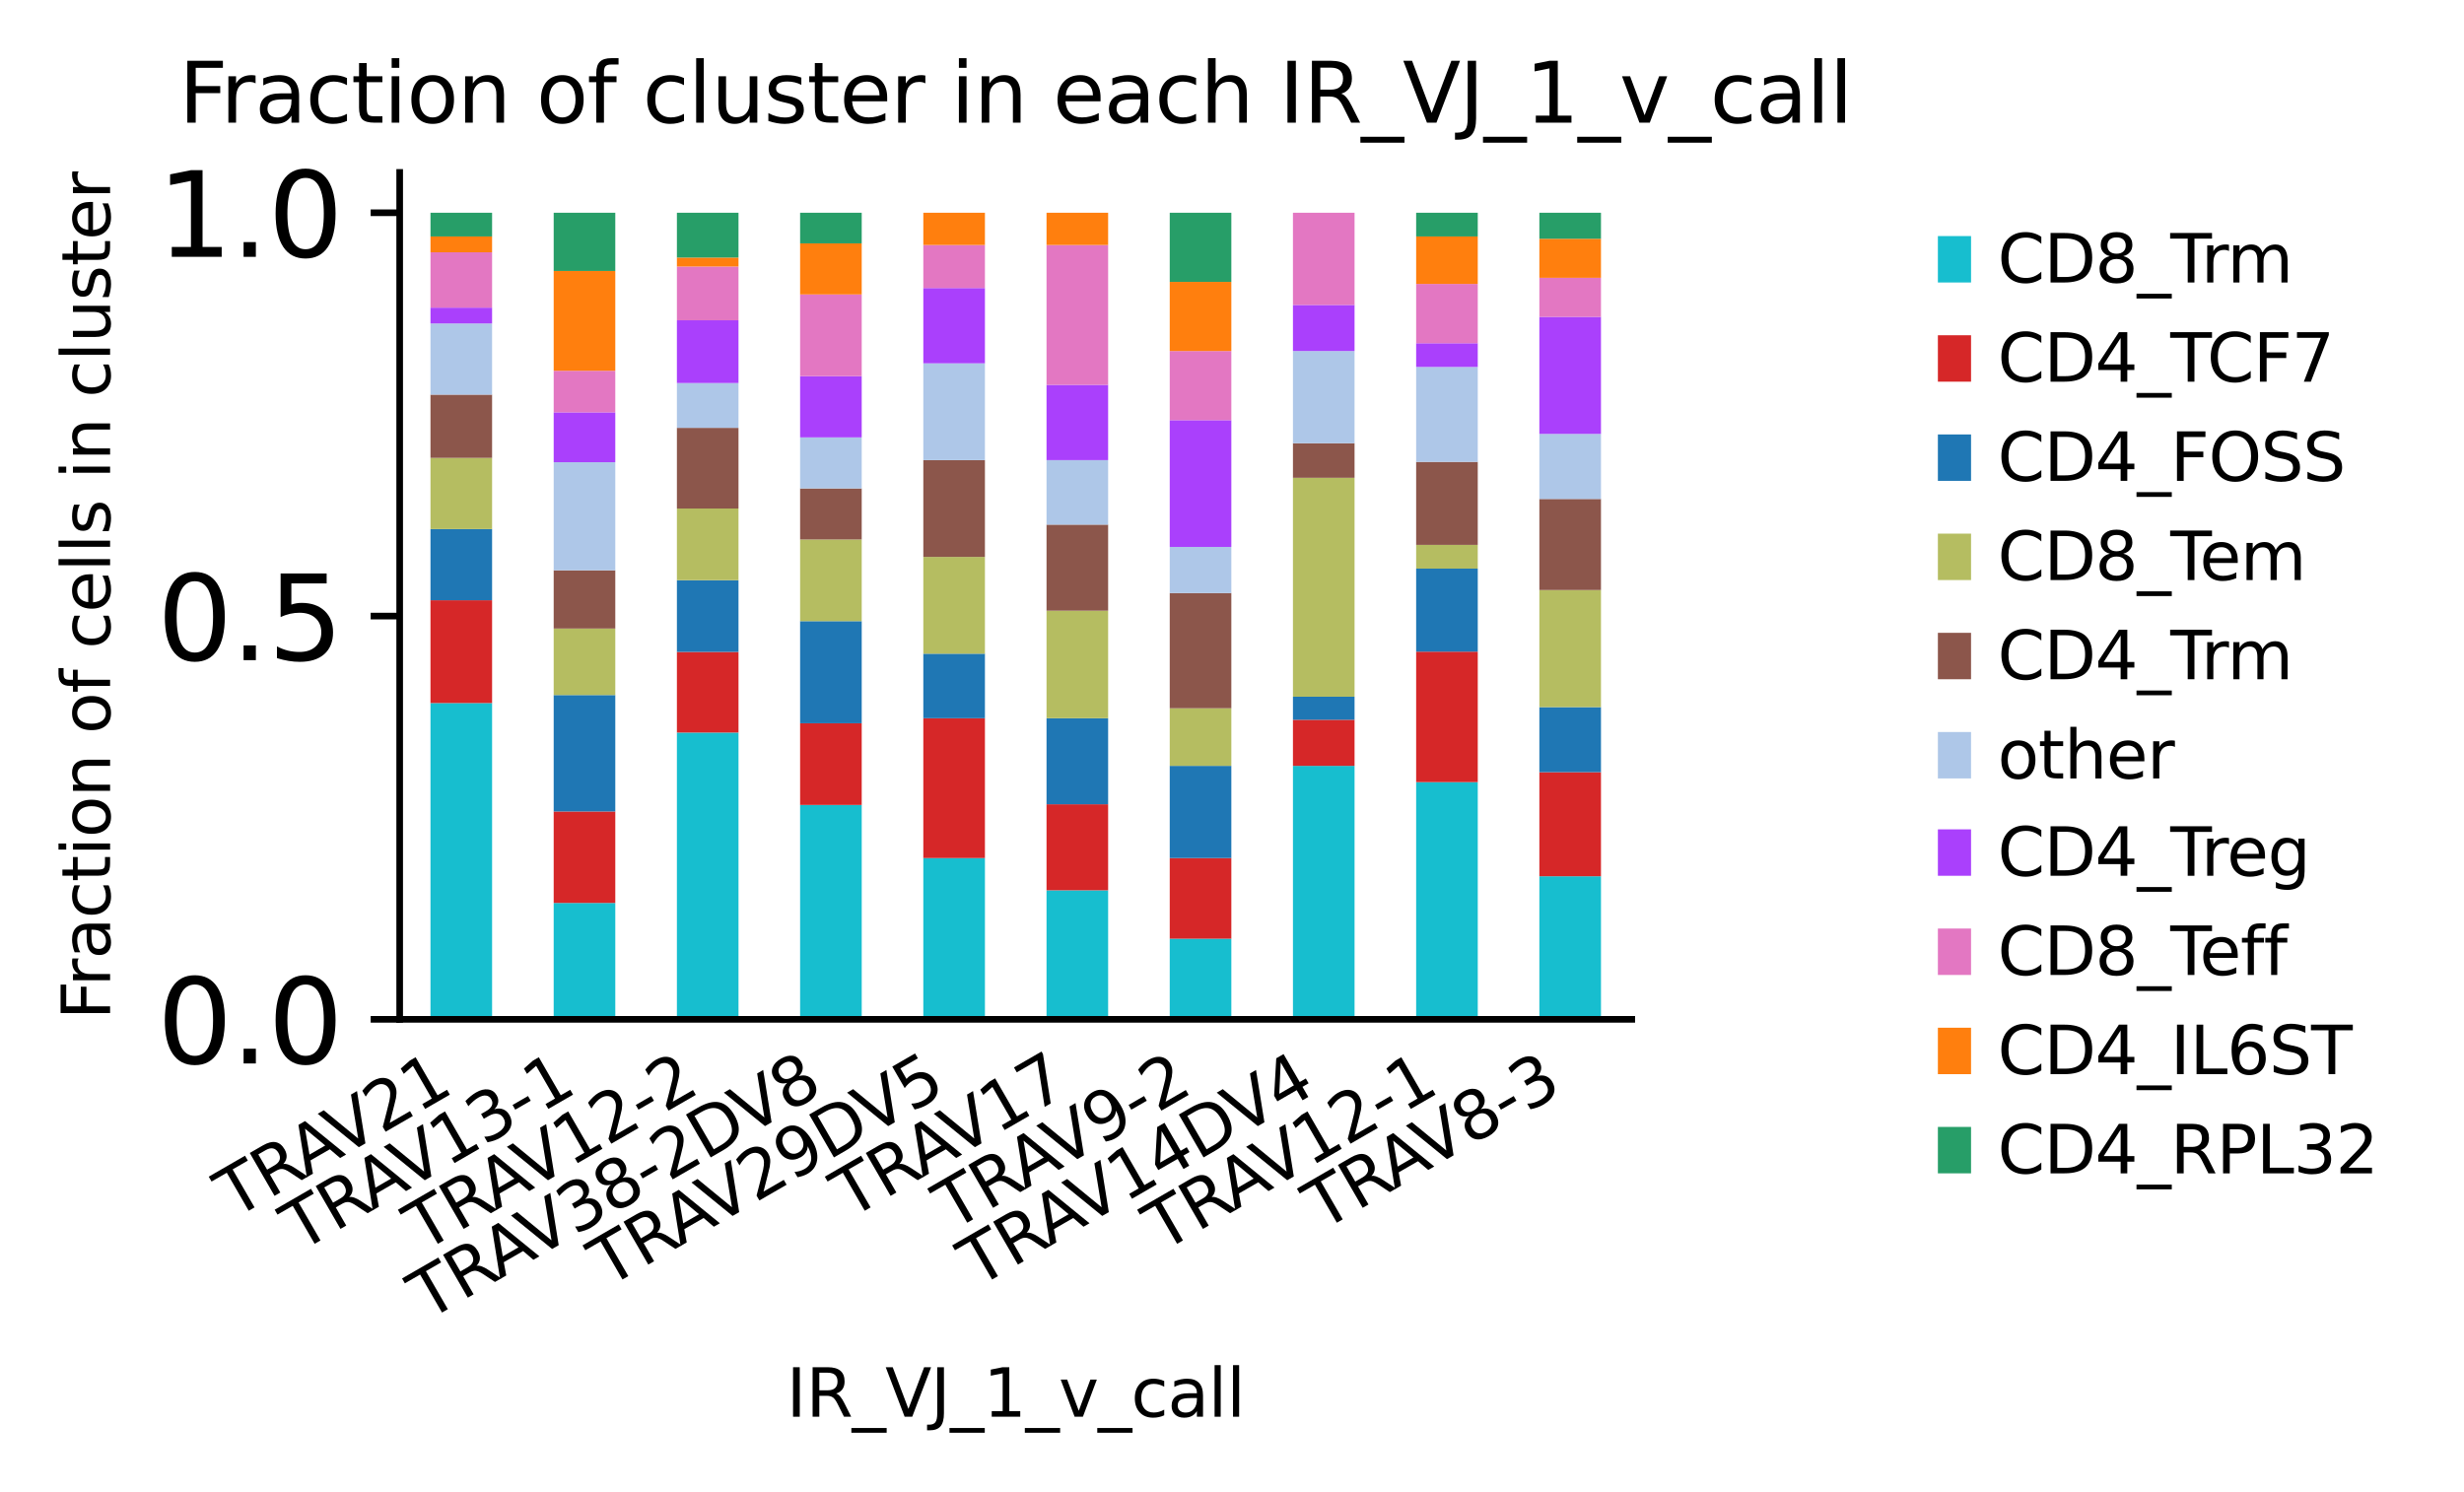 <?xml version="1.0" encoding="utf-8" standalone="no"?>
<!DOCTYPE svg PUBLIC "-//W3C//DTD SVG 1.1//EN"
  "http://www.w3.org/Graphics/SVG/1.1/DTD/svg11.dtd">
<svg height="179.986pt" version="1.1" viewBox="0 0 297.193 179.986" width="297.193pt" xmlns="http://www.w3.org/2000/svg" xmlns:xlink="http://www.w3.org/1999/xlink">
 <defs>
  <style type="text/css">*{stroke-linecap:butt;stroke-linejoin:round;}</style>
 </defs>
 <g id="figure_1">
  <g id="patch_1">
   <path d="M 0 179.986 
L 297.193 179.986 
L 297.193 0 
L 0 0 
z
" style="fill:#ffffff;"/>
  </g>
  <g id="axes_1">
   <g id="patch_2">
    <path d="M 48.207 122.966 
L 196.815 122.966 
L 196.815 20.798 
L 48.207 20.798 
z
" style="fill:#ffffff;"/>
   </g>
   <g id="patch_3">
    <path clip-path="url(#p44be612093)" d="M 51.922 122.966 
L 59.352 122.966 
L 59.352 84.808 
L 51.922 84.808 
z
" style="fill:#17becf;"/>
   </g>
   <g id="patch_4">
    <path clip-path="url(#p44be612093)" d="M 66.783 122.966 
L 74.213 122.966 
L 74.213 108.923 
L 66.783 108.923 
z
" style="fill:#17becf;"/>
   </g>
   <g id="patch_5">
    <path clip-path="url(#p44be612093)" d="M 81.644 122.966 
L 89.074 122.966 
L 89.074 88.37 
L 81.644 88.37 
z
" style="fill:#17becf;"/>
   </g>
   <g id="patch_6">
    <path clip-path="url(#p44be612093)" d="M 96.504 122.966 
L 103.935 122.966 
L 103.935 97.101 
L 96.504 97.101 
z
" style="fill:#17becf;"/>
   </g>
   <g id="patch_7">
    <path clip-path="url(#p44be612093)" d="M 111.365 122.966 
L 118.796 122.966 
L 118.796 103.506 
L 111.365 103.506 
z
" style="fill:#17becf;"/>
   </g>
   <g id="patch_8">
    <path clip-path="url(#p44be612093)" d="M 126.226 122.966 
L 133.656 122.966 
L 133.656 107.398 
L 126.226 107.398 
z
" style="fill:#17becf;"/>
   </g>
   <g id="patch_9">
    <path clip-path="url(#p44be612093)" d="M 141.087 122.966 
L 148.517 122.966 
L 148.517 113.236 
L 141.087 113.236 
z
" style="fill:#17becf;"/>
   </g>
   <g id="patch_10">
    <path clip-path="url(#p44be612093)" d="M 155.948 122.966 
L 163.378 122.966 
L 163.378 92.386 
L 155.948 92.386 
z
" style="fill:#17becf;"/>
   </g>
   <g id="patch_11">
    <path clip-path="url(#p44be612093)" d="M 170.808 122.966 
L 178.239 122.966 
L 178.239 94.348 
L 170.808 94.348 
z
" style="fill:#17becf;"/>
   </g>
   <g id="patch_12">
    <path clip-path="url(#p44be612093)" d="M 185.669 122.966 
L 193.1 122.966 
L 193.1 105.703 
L 185.669 105.703 
z
" style="fill:#17becf;"/>
   </g>
   <g id="patch_13">
    <path clip-path="url(#p44be612093)" d="M 51.922 84.808 
L 59.352 84.808 
L 59.352 72.407 
L 51.922 72.407 
z
" style="fill:#d62728;"/>
   </g>
   <g id="patch_14">
    <path clip-path="url(#p44be612093)" d="M 66.783 108.923 
L 74.213 108.923 
L 74.213 97.888 
L 66.783 97.888 
z
" style="fill:#d62728;"/>
   </g>
   <g id="patch_15">
    <path clip-path="url(#p44be612093)" d="M 81.644 88.37 
L 89.074 88.37 
L 89.074 78.64 
L 81.644 78.64 
z
" style="fill:#d62728;"/>
   </g>
   <g id="patch_16">
    <path clip-path="url(#p44be612093)" d="M 96.504 97.101 
L 103.935 97.101 
L 103.935 87.248 
L 96.504 87.248 
z
" style="fill:#d62728;"/>
   </g>
   <g id="patch_17">
    <path clip-path="url(#p44be612093)" d="M 111.365 103.506 
L 118.796 103.506 
L 118.796 86.64 
L 111.365 86.64 
z
" style="fill:#d62728;"/>
   </g>
   <g id="patch_18">
    <path clip-path="url(#p44be612093)" d="M 126.226 107.398 
L 133.656 107.398 
L 133.656 97.019 
L 126.226 97.019 
z
" style="fill:#d62728;"/>
   </g>
   <g id="patch_19">
    <path clip-path="url(#p44be612093)" d="M 141.087 113.236 
L 148.517 113.236 
L 148.517 103.506 
L 141.087 103.506 
z
" style="fill:#d62728;"/>
   </g>
   <g id="patch_20">
    <path clip-path="url(#p44be612093)" d="M 155.948 92.386 
L 163.378 92.386 
L 163.378 86.825 
L 155.948 86.825 
z
" style="fill:#d62728;"/>
   </g>
   <g id="patch_21">
    <path clip-path="url(#p44be612093)" d="M 170.808 94.348 
L 178.239 94.348 
L 178.239 78.608 
L 170.808 78.608 
z
" style="fill:#d62728;"/>
   </g>
   <g id="patch_22">
    <path clip-path="url(#p44be612093)" d="M 185.669 105.703 
L 193.1 105.703 
L 193.1 93.148 
L 185.669 93.148 
z
" style="fill:#d62728;"/>
   </g>
   <g id="patch_23">
    <path clip-path="url(#p44be612093)" d="M 51.922 72.407 
L 59.352 72.407 
L 59.352 63.822 
L 51.922 63.822 
z
" style="fill:#1f77b4;"/>
   </g>
   <g id="patch_24">
    <path clip-path="url(#p44be612093)" d="M 66.783 97.888 
L 74.213 97.888 
L 74.213 83.845 
L 66.783 83.845 
z
" style="fill:#1f77b4;"/>
   </g>
   <g id="patch_25">
    <path clip-path="url(#p44be612093)" d="M 81.644 78.64 
L 89.074 78.64 
L 89.074 69.99 
L 81.644 69.99 
z
" style="fill:#1f77b4;"/>
   </g>
   <g id="patch_26">
    <path clip-path="url(#p44be612093)" d="M 96.504 87.248 
L 103.935 87.248 
L 103.935 74.931 
L 96.504 74.931 
z
" style="fill:#1f77b4;"/>
   </g>
   <g id="patch_27">
    <path clip-path="url(#p44be612093)" d="M 111.365 86.64 
L 118.796 86.64 
L 118.796 78.856 
L 111.365 78.856 
z
" style="fill:#1f77b4;"/>
   </g>
   <g id="patch_28">
    <path clip-path="url(#p44be612093)" d="M 126.226 97.019 
L 133.656 97.019 
L 133.656 86.64 
L 126.226 86.64 
z
" style="fill:#1f77b4;"/>
   </g>
   <g id="patch_29">
    <path clip-path="url(#p44be612093)" d="M 141.087 103.506 
L 148.517 103.506 
L 148.517 92.386 
L 141.087 92.386 
z
" style="fill:#1f77b4;"/>
   </g>
   <g id="patch_30">
    <path clip-path="url(#p44be612093)" d="M 155.948 86.825 
L 163.378 86.825 
L 163.378 84.045 
L 155.948 84.045 
z
" style="fill:#1f77b4;"/>
   </g>
   <g id="patch_31">
    <path clip-path="url(#p44be612093)" d="M 170.808 78.608 
L 178.239 78.608 
L 178.239 68.591 
L 170.808 68.591 
z
" style="fill:#1f77b4;"/>
   </g>
   <g id="patch_32">
    <path clip-path="url(#p44be612093)" d="M 185.669 93.148 
L 193.1 93.148 
L 193.1 85.301 
L 185.669 85.301 
z
" style="fill:#1f77b4;"/>
   </g>
   <g id="patch_33">
    <path clip-path="url(#p44be612093)" d="M 51.922 63.822 
L 59.352 63.822 
L 59.352 55.236 
L 51.922 55.236 
z
" style="fill:#b5bd61;"/>
   </g>
   <g id="patch_34">
    <path clip-path="url(#p44be612093)" d="M 66.783 83.845 
L 74.213 83.845 
L 74.213 75.82 
L 66.783 75.82 
z
" style="fill:#b5bd61;"/>
   </g>
   <g id="patch_35">
    <path clip-path="url(#p44be612093)" d="M 81.644 69.99 
L 89.074 69.99 
L 89.074 61.341 
L 81.644 61.341 
z
" style="fill:#b5bd61;"/>
   </g>
   <g id="patch_36">
    <path clip-path="url(#p44be612093)" d="M 96.504 74.931 
L 103.935 74.931 
L 103.935 65.077 
L 96.504 65.077 
z
" style="fill:#b5bd61;"/>
   </g>
   <g id="patch_37">
    <path clip-path="url(#p44be612093)" d="M 111.365 78.856 
L 118.796 78.856 
L 118.796 67.179 
L 111.365 67.179 
z
" style="fill:#b5bd61;"/>
   </g>
   <g id="patch_38">
    <path clip-path="url(#p44be612093)" d="M 126.226 86.64 
L 133.656 86.64 
L 133.656 73.666 
L 126.226 73.666 
z
" style="fill:#b5bd61;"/>
   </g>
   <g id="patch_39">
    <path clip-path="url(#p44be612093)" d="M 141.087 92.386 
L 148.517 92.386 
L 148.517 85.435 
L 141.087 85.435 
z
" style="fill:#b5bd61;"/>
   </g>
   <g id="patch_40">
    <path clip-path="url(#p44be612093)" d="M 155.948 84.045 
L 163.378 84.045 
L 163.378 57.635 
L 155.948 57.635 
z
" style="fill:#b5bd61;"/>
   </g>
   <g id="patch_41">
    <path clip-path="url(#p44be612093)" d="M 170.808 68.591 
L 178.239 68.591 
L 178.239 65.729 
L 170.808 65.729 
z
" style="fill:#b5bd61;"/>
   </g>
   <g id="patch_42">
    <path clip-path="url(#p44be612093)" d="M 185.669 85.301 
L 193.1 85.301 
L 193.1 71.176 
L 185.669 71.176 
z
" style="fill:#b5bd61;"/>
   </g>
   <g id="patch_43">
    <path clip-path="url(#p44be612093)" d="M 51.922 55.236 
L 59.352 55.236 
L 59.352 47.604 
L 51.922 47.604 
z
" style="fill:#8c564b;"/>
   </g>
   <g id="patch_44">
    <path clip-path="url(#p44be612093)" d="M 66.783 75.82 
L 74.213 75.82 
L 74.213 68.798 
L 66.783 68.798 
z
" style="fill:#8c564b;"/>
   </g>
   <g id="patch_45">
    <path clip-path="url(#p44be612093)" d="M 81.644 61.341 
L 89.074 61.341 
L 89.074 51.611 
L 81.644 51.611 
z
" style="fill:#8c564b;"/>
   </g>
   <g id="patch_46">
    <path clip-path="url(#p44be612093)" d="M 96.504 65.077 
L 103.935 65.077 
L 103.935 58.919 
L 96.504 58.919 
z
" style="fill:#8c564b;"/>
   </g>
   <g id="patch_47">
    <path clip-path="url(#p44be612093)" d="M 111.365 67.179 
L 118.796 67.179 
L 118.796 55.503 
L 111.365 55.503 
z
" style="fill:#8c564b;"/>
   </g>
   <g id="patch_48">
    <path clip-path="url(#p44be612093)" d="M 126.226 73.666 
L 133.656 73.666 
L 133.656 63.287 
L 126.226 63.287 
z
" style="fill:#8c564b;"/>
   </g>
   <g id="patch_49">
    <path clip-path="url(#p44be612093)" d="M 141.087 85.435 
L 148.517 85.435 
L 148.517 71.535 
L 141.087 71.535 
z
" style="fill:#8c564b;"/>
   </g>
   <g id="patch_50">
    <path clip-path="url(#p44be612093)" d="M 155.948 57.635 
L 163.378 57.635 
L 163.378 53.464 
L 155.948 53.464 
z
" style="fill:#8c564b;"/>
   </g>
   <g id="patch_51">
    <path clip-path="url(#p44be612093)" d="M 170.808 65.729 
L 178.239 65.729 
L 178.239 55.713 
L 170.808 55.713 
z
" style="fill:#8c564b;"/>
   </g>
   <g id="patch_52">
    <path clip-path="url(#p44be612093)" d="M 185.669 71.176 
L 193.1 71.176 
L 193.1 60.19 
L 185.669 60.19 
z
" style="fill:#8c564b;"/>
   </g>
   <g id="patch_53">
    <path clip-path="url(#p44be612093)" d="M 51.922 47.604 
L 59.352 47.604 
L 59.352 39.019 
L 51.922 39.019 
z
" style="fill:#aec7e8;"/>
   </g>
   <g id="patch_54">
    <path clip-path="url(#p44be612093)" d="M 66.783 68.798 
L 74.213 68.798 
L 74.213 55.757 
L 66.783 55.757 
z
" style="fill:#aec7e8;"/>
   </g>
   <g id="patch_55">
    <path clip-path="url(#p44be612093)" d="M 81.644 51.611 
L 89.074 51.611 
L 89.074 46.205 
L 81.644 46.205 
z
" style="fill:#aec7e8;"/>
   </g>
   <g id="patch_56">
    <path clip-path="url(#p44be612093)" d="M 96.504 58.919 
L 103.935 58.919 
L 103.935 52.761 
L 96.504 52.761 
z
" style="fill:#aec7e8;"/>
   </g>
   <g id="patch_57">
    <path clip-path="url(#p44be612093)" d="M 111.365 55.503 
L 118.796 55.503 
L 118.796 43.827 
L 111.365 43.827 
z
" style="fill:#aec7e8;"/>
   </g>
   <g id="patch_58">
    <path clip-path="url(#p44be612093)" d="M 126.226 63.287 
L 133.656 63.287 
L 133.656 55.503 
L 126.226 55.503 
z
" style="fill:#aec7e8;"/>
   </g>
   <g id="patch_59">
    <path clip-path="url(#p44be612093)" d="M 141.087 71.535 
L 148.517 71.535 
L 148.517 65.975 
L 141.087 65.975 
z
" style="fill:#aec7e8;"/>
   </g>
   <g id="patch_60">
    <path clip-path="url(#p44be612093)" d="M 155.948 53.464 
L 163.378 53.464 
L 163.378 42.344 
L 155.948 42.344 
z
" style="fill:#aec7e8;"/>
   </g>
   <g id="patch_61">
    <path clip-path="url(#p44be612093)" d="M 170.808 55.713 
L 178.239 55.713 
L 178.239 44.266 
L 170.808 44.266 
z
" style="fill:#aec7e8;"/>
   </g>
   <g id="patch_62">
    <path clip-path="url(#p44be612093)" d="M 185.669 60.19 
L 193.1 60.19 
L 193.1 52.343 
L 185.669 52.343 
z
" style="fill:#aec7e8;"/>
   </g>
   <g id="patch_63">
    <path clip-path="url(#p44be612093)" d="M 51.922 39.019 
L 59.352 39.019 
L 59.352 37.111 
L 51.922 37.111 
z
" style="fill:#aa40fc;"/>
   </g>
   <g id="patch_64">
    <path clip-path="url(#p44be612093)" d="M 66.783 55.757 
L 74.213 55.757 
L 74.213 49.739 
L 66.783 49.739 
z
" style="fill:#aa40fc;"/>
   </g>
   <g id="patch_65">
    <path clip-path="url(#p44be612093)" d="M 81.644 46.205 
L 89.074 46.205 
L 89.074 38.637 
L 81.644 38.637 
z
" style="fill:#aa40fc;"/>
   </g>
   <g id="patch_66">
    <path clip-path="url(#p44be612093)" d="M 96.504 52.761 
L 103.935 52.761 
L 103.935 45.37 
L 96.504 45.37 
z
" style="fill:#aa40fc;"/>
   </g>
   <g id="patch_67">
    <path clip-path="url(#p44be612093)" d="M 111.365 43.827 
L 118.796 43.827 
L 118.796 34.745 
L 111.365 34.745 
z
" style="fill:#aa40fc;"/>
   </g>
   <g id="patch_68">
    <path clip-path="url(#p44be612093)" d="M 126.226 55.503 
L 133.656 55.503 
L 133.656 46.422 
L 126.226 46.422 
z
" style="fill:#aa40fc;"/>
   </g>
   <g id="patch_69">
    <path clip-path="url(#p44be612093)" d="M 141.087 65.975 
L 148.517 65.975 
L 148.517 50.684 
L 141.087 50.684 
z
" style="fill:#aa40fc;"/>
   </g>
   <g id="patch_70">
    <path clip-path="url(#p44be612093)" d="M 155.948 42.344 
L 163.378 42.344 
L 163.378 36.784 
L 155.948 36.784 
z
" style="fill:#aa40fc;"/>
   </g>
   <g id="patch_71">
    <path clip-path="url(#p44be612093)" d="M 170.808 44.266 
L 178.239 44.266 
L 178.239 41.404 
L 170.808 41.404 
z
" style="fill:#aa40fc;"/>
   </g>
   <g id="patch_72">
    <path clip-path="url(#p44be612093)" d="M 185.669 52.343 
L 193.1 52.343 
L 193.1 38.219 
L 185.669 38.219 
z
" style="fill:#aa40fc;"/>
   </g>
   <g id="patch_73">
    <path clip-path="url(#p44be612093)" d="M 51.922 37.111 
L 59.352 37.111 
L 59.352 30.433 
L 51.922 30.433 
z
" style="fill:#e377c2;"/>
   </g>
   <g id="patch_74">
    <path clip-path="url(#p44be612093)" d="M 66.783 49.739 
L 74.213 49.739 
L 74.213 44.723 
L 66.783 44.723 
z
" style="fill:#e377c2;"/>
   </g>
   <g id="patch_75">
    <path clip-path="url(#p44be612093)" d="M 81.644 38.637 
L 89.074 38.637 
L 89.074 32.15 
L 81.644 32.15 
z
" style="fill:#e377c2;"/>
   </g>
   <g id="patch_76">
    <path clip-path="url(#p44be612093)" d="M 96.504 45.37 
L 103.935 45.37 
L 103.935 35.517 
L 96.504 35.517 
z
" style="fill:#e377c2;"/>
   </g>
   <g id="patch_77">
    <path clip-path="url(#p44be612093)" d="M 111.365 34.745 
L 118.796 34.745 
L 118.796 29.556 
L 111.365 29.556 
z
" style="fill:#e377c2;"/>
   </g>
   <g id="patch_78">
    <path clip-path="url(#p44be612093)" d="M 126.226 46.422 
L 133.656 46.422 
L 133.656 29.556 
L 126.226 29.556 
z
" style="fill:#e377c2;"/>
   </g>
   <g id="patch_79">
    <path clip-path="url(#p44be612093)" d="M 141.087 50.684 
L 148.517 50.684 
L 148.517 42.344 
L 141.087 42.344 
z
" style="fill:#e377c2;"/>
   </g>
   <g id="patch_80">
    <path clip-path="url(#p44be612093)" d="M 155.948 36.784 
L 163.378 36.784 
L 163.378 25.664 
L 155.948 25.664 
z
" style="fill:#e377c2;"/>
   </g>
   <g id="patch_81">
    <path clip-path="url(#p44be612093)" d="M 170.808 41.404 
L 178.239 41.404 
L 178.239 34.249 
L 170.808 34.249 
z
" style="fill:#e377c2;"/>
   </g>
   <g id="patch_82">
    <path clip-path="url(#p44be612093)" d="M 185.669 38.219 
L 193.1 38.219 
L 193.1 33.511 
L 185.669 33.511 
z
" style="fill:#e377c2;"/>
   </g>
   <g id="patch_83">
    <path clip-path="url(#p44be612093)" d="M 51.922 30.433 
L 59.352 30.433 
L 59.352 28.525 
L 51.922 28.525 
z
" style="fill:#ff7f0e;"/>
   </g>
   <g id="patch_84">
    <path clip-path="url(#p44be612093)" d="M 66.783 44.723 
L 74.213 44.723 
L 74.213 32.685 
L 66.783 32.685 
z
" style="fill:#ff7f0e;"/>
   </g>
   <g id="patch_85">
    <path clip-path="url(#p44be612093)" d="M 81.644 32.15 
L 89.074 32.15 
L 89.074 31.069 
L 81.644 31.069 
z
" style="fill:#ff7f0e;"/>
   </g>
   <g id="patch_86">
    <path clip-path="url(#p44be612093)" d="M 96.504 35.517 
L 103.935 35.517 
L 103.935 29.359 
L 96.504 29.359 
z
" style="fill:#ff7f0e;"/>
   </g>
   <g id="patch_87">
    <path clip-path="url(#p44be612093)" d="M 111.365 29.556 
L 118.796 29.556 
L 118.796 25.664 
L 111.365 25.664 
z
" style="fill:#ff7f0e;"/>
   </g>
   <g id="patch_88">
    <path clip-path="url(#p44be612093)" d="M 126.226 29.556 
L 133.656 29.556 
L 133.656 25.664 
L 126.226 25.664 
z
" style="fill:#ff7f0e;"/>
   </g>
   <g id="patch_89">
    <path clip-path="url(#p44be612093)" d="M 141.087 42.344 
L 148.517 42.344 
L 148.517 34.004 
L 141.087 34.004 
z
" style="fill:#ff7f0e;"/>
   </g>
   <g id="patch_90">
    <path clip-path="url(#p44be612093)" d="M 155.948 122.966 
L 163.378 122.966 
L 163.378 122.966 
L 155.948 122.966 
z
" style="fill:#ff7f0e;"/>
   </g>
   <g id="patch_91">
    <path clip-path="url(#p44be612093)" d="M 170.808 34.249 
L 178.239 34.249 
L 178.239 28.525 
L 170.808 28.525 
z
" style="fill:#ff7f0e;"/>
   </g>
   <g id="patch_92">
    <path clip-path="url(#p44be612093)" d="M 185.669 33.511 
L 193.1 33.511 
L 193.1 28.802 
L 185.669 28.802 
z
" style="fill:#ff7f0e;"/>
   </g>
   <g id="patch_93">
    <path clip-path="url(#p44be612093)" d="M 51.922 28.525 
L 59.352 28.525 
L 59.352 25.664 
L 51.922 25.664 
z
" style="fill:#279e68;"/>
   </g>
   <g id="patch_94">
    <path clip-path="url(#p44be612093)" d="M 66.783 32.685 
L 74.213 32.685 
L 74.213 25.664 
L 66.783 25.664 
z
" style="fill:#279e68;"/>
   </g>
   <g id="patch_95">
    <path clip-path="url(#p44be612093)" d="M 81.644 31.069 
L 89.074 31.069 
L 89.074 25.664 
L 81.644 25.664 
z
" style="fill:#279e68;"/>
   </g>
   <g id="patch_96">
    <path clip-path="url(#p44be612093)" d="M 96.504 29.359 
L 103.935 29.359 
L 103.935 25.664 
L 96.504 25.664 
z
" style="fill:#279e68;"/>
   </g>
   <g id="patch_97">
    <path clip-path="url(#p44be612093)" d="M 111.365 122.966 
L 118.796 122.966 
L 118.796 122.966 
L 111.365 122.966 
z
" style="fill:#279e68;"/>
   </g>
   <g id="patch_98">
    <path clip-path="url(#p44be612093)" d="M 126.226 122.966 
L 133.656 122.966 
L 133.656 122.966 
L 126.226 122.966 
z
" style="fill:#279e68;"/>
   </g>
   <g id="patch_99">
    <path clip-path="url(#p44be612093)" d="M 141.087 34.004 
L 148.517 34.004 
L 148.517 25.664 
L 141.087 25.664 
z
" style="fill:#279e68;"/>
   </g>
   <g id="patch_100">
    <path clip-path="url(#p44be612093)" d="M 155.948 122.966 
L 163.378 122.966 
L 163.378 122.966 
L 155.948 122.966 
z
" style="fill:#279e68;"/>
   </g>
   <g id="patch_101">
    <path clip-path="url(#p44be612093)" d="M 170.808 28.525 
L 178.239 28.525 
L 178.239 25.664 
L 170.808 25.664 
z
" style="fill:#279e68;"/>
   </g>
   <g id="patch_102">
    <path clip-path="url(#p44be612093)" d="M 185.669 28.802 
L 193.1 28.802 
L 193.1 25.664 
L 185.669 25.664 
z
" style="fill:#279e68;"/>
   </g>
   <g id="matplotlib.axis_1">
    <g id="xtick_1">
     <g id="line2d_1"/>
     <g id="text_1">
      <!-- TRAV21 -->
      <g transform="translate(28.184 147.101)rotate(-30)scale(0.08 -0.08)">
       <defs>
        <path d="M -19 4666 
L 3928 4666 
L 3928 4134 
L 2272 4134 
L 2272 0 
L 1638 0 
L 1638 4134 
L -19 4134 
L -19 4666 
z
" id="DejaVuSans-54" transform="scale(0.016)"/>
        <path d="M 2841 2188 
Q 3044 2119 3236 1894 
Q 3428 1669 3622 1275 
L 4263 0 
L 3584 0 
L 2988 1197 
Q 2756 1666 2539 1819 
Q 2322 1972 1947 1972 
L 1259 1972 
L 1259 0 
L 628 0 
L 628 4666 
L 2053 4666 
Q 2853 4666 3247 4331 
Q 3641 3997 3641 3322 
Q 3641 2881 3436 2590 
Q 3231 2300 2841 2188 
z
M 1259 4147 
L 1259 2491 
L 2053 2491 
Q 2509 2491 2742 2702 
Q 2975 2913 2975 3322 
Q 2975 3731 2742 3939 
Q 2509 4147 2053 4147 
L 1259 4147 
z
" id="DejaVuSans-52" transform="scale(0.016)"/>
        <path d="M 2188 4044 
L 1331 1722 
L 3047 1722 
L 2188 4044 
z
M 1831 4666 
L 2547 4666 
L 4325 0 
L 3669 0 
L 3244 1197 
L 1141 1197 
L 716 0 
L 50 0 
L 1831 4666 
z
" id="DejaVuSans-41" transform="scale(0.016)"/>
        <path d="M 1831 0 
L 50 4666 
L 709 4666 
L 2188 738 
L 3669 4666 
L 4325 4666 
L 2547 0 
L 1831 0 
z
" id="DejaVuSans-56" transform="scale(0.016)"/>
        <path d="M 1228 531 
L 3431 531 
L 3431 0 
L 469 0 
L 469 531 
Q 828 903 1448 1529 
Q 2069 2156 2228 2338 
Q 2531 2678 2651 2914 
Q 2772 3150 2772 3378 
Q 2772 3750 2511 3984 
Q 2250 4219 1831 4219 
Q 1534 4219 1204 4116 
Q 875 4013 500 3803 
L 500 4441 
Q 881 4594 1212 4672 
Q 1544 4750 1819 4750 
Q 2544 4750 2975 4387 
Q 3406 4025 3406 3419 
Q 3406 3131 3298 2873 
Q 3191 2616 2906 2266 
Q 2828 2175 2409 1742 
Q 1991 1309 1228 531 
z
" id="DejaVuSans-32" transform="scale(0.016)"/>
        <path d="M 794 531 
L 1825 531 
L 1825 4091 
L 703 3866 
L 703 4441 
L 1819 4666 
L 2450 4666 
L 2450 531 
L 3481 531 
L 3481 0 
L 794 0 
L 794 531 
z
" id="DejaVuSans-31" transform="scale(0.016)"/>
       </defs>
       <use xlink:href="#DejaVuSans-54"/>
       <use x="61.084" xlink:href="#DejaVuSans-52"/>
       <use x="126.566" xlink:href="#DejaVuSans-41"/>
       <use x="188.6" xlink:href="#DejaVuSans-56"/>
       <use x="257.008" xlink:href="#DejaVuSans-32"/>
       <use x="320.631" xlink:href="#DejaVuSans-31"/>
      </g>
     </g>
    </g>
    <g id="xtick_2">
     <g id="line2d_2"/>
     <g id="text_2">
      <!-- TRAV13-1 -->
      <g transform="translate(36.137 151.089)rotate(-30)scale(0.08 -0.08)">
       <defs>
        <path d="M 2597 2516 
Q 3050 2419 3304 2112 
Q 3559 1806 3559 1356 
Q 3559 666 3084 287 
Q 2609 -91 1734 -91 
Q 1441 -91 1130 -33 
Q 819 25 488 141 
L 488 750 
Q 750 597 1062 519 
Q 1375 441 1716 441 
Q 2309 441 2620 675 
Q 2931 909 2931 1356 
Q 2931 1769 2642 2001 
Q 2353 2234 1838 2234 
L 1294 2234 
L 1294 2753 
L 1863 2753 
Q 2328 2753 2575 2939 
Q 2822 3125 2822 3475 
Q 2822 3834 2567 4026 
Q 2313 4219 1838 4219 
Q 1578 4219 1281 4162 
Q 984 4106 628 3988 
L 628 4550 
Q 988 4650 1302 4700 
Q 1616 4750 1894 4750 
Q 2613 4750 3031 4423 
Q 3450 4097 3450 3541 
Q 3450 3153 3228 2886 
Q 3006 2619 2597 2516 
z
" id="DejaVuSans-33" transform="scale(0.016)"/>
        <path d="M 313 2009 
L 1997 2009 
L 1997 1497 
L 313 1497 
L 313 2009 
z
" id="DejaVuSans-2d" transform="scale(0.016)"/>
       </defs>
       <use xlink:href="#DejaVuSans-54"/>
       <use x="61.084" xlink:href="#DejaVuSans-52"/>
       <use x="126.566" xlink:href="#DejaVuSans-41"/>
       <use x="188.6" xlink:href="#DejaVuSans-56"/>
       <use x="257.008" xlink:href="#DejaVuSans-31"/>
       <use x="320.631" xlink:href="#DejaVuSans-33"/>
       <use x="384.254" xlink:href="#DejaVuSans-2d"/>
       <use x="420.338" xlink:href="#DejaVuSans-31"/>
      </g>
     </g>
    </g>
    <g id="xtick_3">
     <g id="line2d_3"/>
     <g id="text_3">
      <!-- TRAV12-2 -->
      <g transform="translate(50.998 151.089)rotate(-30)scale(0.08 -0.08)">
       <use xlink:href="#DejaVuSans-54"/>
       <use x="61.084" xlink:href="#DejaVuSans-52"/>
       <use x="126.566" xlink:href="#DejaVuSans-41"/>
       <use x="188.6" xlink:href="#DejaVuSans-56"/>
       <use x="257.008" xlink:href="#DejaVuSans-31"/>
       <use x="320.631" xlink:href="#DejaVuSans-32"/>
       <use x="384.254" xlink:href="#DejaVuSans-2d"/>
       <use x="420.338" xlink:href="#DejaVuSans-32"/>
      </g>
     </g>
    </g>
    <g id="xtick_4">
     <g id="line2d_4"/>
     <g id="text_4">
      <!-- TRAV38-2DV8 -->
      <g transform="translate(51.498 159.38)rotate(-30)scale(0.08 -0.08)">
       <defs>
        <path d="M 2034 2216 
Q 1584 2216 1326 1975 
Q 1069 1734 1069 1313 
Q 1069 891 1326 650 
Q 1584 409 2034 409 
Q 2484 409 2743 651 
Q 3003 894 3003 1313 
Q 3003 1734 2745 1975 
Q 2488 2216 2034 2216 
z
M 1403 2484 
Q 997 2584 770 2862 
Q 544 3141 544 3541 
Q 544 4100 942 4425 
Q 1341 4750 2034 4750 
Q 2731 4750 3128 4425 
Q 3525 4100 3525 3541 
Q 3525 3141 3298 2862 
Q 3072 2584 2669 2484 
Q 3125 2378 3379 2068 
Q 3634 1759 3634 1313 
Q 3634 634 3220 271 
Q 2806 -91 2034 -91 
Q 1263 -91 848 271 
Q 434 634 434 1313 
Q 434 1759 690 2068 
Q 947 2378 1403 2484 
z
M 1172 3481 
Q 1172 3119 1398 2916 
Q 1625 2713 2034 2713 
Q 2441 2713 2670 2916 
Q 2900 3119 2900 3481 
Q 2900 3844 2670 4047 
Q 2441 4250 2034 4250 
Q 1625 4250 1398 4047 
Q 1172 3844 1172 3481 
z
" id="DejaVuSans-38" transform="scale(0.016)"/>
        <path d="M 1259 4147 
L 1259 519 
L 2022 519 
Q 2988 519 3436 956 
Q 3884 1394 3884 2338 
Q 3884 3275 3436 3711 
Q 2988 4147 2022 4147 
L 1259 4147 
z
M 628 4666 
L 1925 4666 
Q 3281 4666 3915 4102 
Q 4550 3538 4550 2338 
Q 4550 1131 3912 565 
Q 3275 0 1925 0 
L 628 0 
L 628 4666 
z
" id="DejaVuSans-44" transform="scale(0.016)"/>
       </defs>
       <use xlink:href="#DejaVuSans-54"/>
       <use x="61.084" xlink:href="#DejaVuSans-52"/>
       <use x="126.566" xlink:href="#DejaVuSans-41"/>
       <use x="188.6" xlink:href="#DejaVuSans-56"/>
       <use x="257.008" xlink:href="#DejaVuSans-33"/>
       <use x="320.631" xlink:href="#DejaVuSans-38"/>
       <use x="384.254" xlink:href="#DejaVuSans-2d"/>
       <use x="420.338" xlink:href="#DejaVuSans-32"/>
       <use x="483.961" xlink:href="#DejaVuSans-44"/>
       <use x="559.213" xlink:href="#DejaVuSans-56"/>
       <use x="627.621" xlink:href="#DejaVuSans-38"/>
      </g>
     </g>
    </g>
    <g id="xtick_5">
     <g id="line2d_5"/>
     <g id="text_5">
      <!-- TRAV29DV5 -->
      <g transform="translate(73.266 155.392)rotate(-30)scale(0.08 -0.08)">
       <defs>
        <path d="M 703 97 
L 703 672 
Q 941 559 1184 500 
Q 1428 441 1663 441 
Q 2288 441 2617 861 
Q 2947 1281 2994 2138 
Q 2813 1869 2534 1725 
Q 2256 1581 1919 1581 
Q 1219 1581 811 2004 
Q 403 2428 403 3163 
Q 403 3881 828 4315 
Q 1253 4750 1959 4750 
Q 2769 4750 3195 4129 
Q 3622 3509 3622 2328 
Q 3622 1225 3098 567 
Q 2575 -91 1691 -91 
Q 1453 -91 1209 -44 
Q 966 3 703 97 
z
M 1959 2075 
Q 2384 2075 2632 2365 
Q 2881 2656 2881 3163 
Q 2881 3666 2632 3958 
Q 2384 4250 1959 4250 
Q 1534 4250 1286 3958 
Q 1038 3666 1038 3163 
Q 1038 2656 1286 2365 
Q 1534 2075 1959 2075 
z
" id="DejaVuSans-39" transform="scale(0.016)"/>
        <path d="M 691 4666 
L 3169 4666 
L 3169 4134 
L 1269 4134 
L 1269 2991 
Q 1406 3038 1543 3061 
Q 1681 3084 1819 3084 
Q 2600 3084 3056 2656 
Q 3513 2228 3513 1497 
Q 3513 744 3044 326 
Q 2575 -91 1722 -91 
Q 1428 -91 1123 -41 
Q 819 9 494 109 
L 494 744 
Q 775 591 1075 516 
Q 1375 441 1709 441 
Q 2250 441 2565 725 
Q 2881 1009 2881 1497 
Q 2881 1984 2565 2268 
Q 2250 2553 1709 2553 
Q 1456 2553 1204 2497 
Q 953 2441 691 2322 
L 691 4666 
z
" id="DejaVuSans-35" transform="scale(0.016)"/>
       </defs>
       <use xlink:href="#DejaVuSans-54"/>
       <use x="61.084" xlink:href="#DejaVuSans-52"/>
       <use x="126.566" xlink:href="#DejaVuSans-41"/>
       <use x="188.6" xlink:href="#DejaVuSans-56"/>
       <use x="257.008" xlink:href="#DejaVuSans-32"/>
       <use x="320.631" xlink:href="#DejaVuSans-39"/>
       <use x="384.254" xlink:href="#DejaVuSans-44"/>
       <use x="459.506" xlink:href="#DejaVuSans-56"/>
       <use x="527.914" xlink:href="#DejaVuSans-35"/>
      </g>
     </g>
    </g>
    <g id="xtick_6">
     <g id="line2d_6"/>
     <g id="text_6">
      <!-- TRAV17 -->
      <g transform="translate(102.488 147.101)rotate(-30)scale(0.08 -0.08)">
       <defs>
        <path d="M 525 4666 
L 3525 4666 
L 3525 4397 
L 1831 0 
L 1172 0 
L 2766 4134 
L 525 4134 
L 525 4666 
z
" id="DejaVuSans-37" transform="scale(0.016)"/>
       </defs>
       <use xlink:href="#DejaVuSans-54"/>
       <use x="61.084" xlink:href="#DejaVuSans-52"/>
       <use x="126.566" xlink:href="#DejaVuSans-41"/>
       <use x="188.6" xlink:href="#DejaVuSans-56"/>
       <use x="257.008" xlink:href="#DejaVuSans-31"/>
       <use x="320.631" xlink:href="#DejaVuSans-37"/>
      </g>
     </g>
    </g>
    <g id="xtick_7">
     <g id="line2d_7"/>
     <g id="text_7">
      <!-- TRAV9-2 -->
      <g transform="translate(114.849 148.544)rotate(-30)scale(0.08 -0.08)">
       <use xlink:href="#DejaVuSans-54"/>
       <use x="61.084" xlink:href="#DejaVuSans-52"/>
       <use x="126.566" xlink:href="#DejaVuSans-41"/>
       <use x="188.6" xlink:href="#DejaVuSans-56"/>
       <use x="257.008" xlink:href="#DejaVuSans-39"/>
       <use x="320.631" xlink:href="#DejaVuSans-2d"/>
       <use x="356.715" xlink:href="#DejaVuSans-32"/>
      </g>
     </g>
    </g>
    <g id="xtick_8">
     <g id="line2d_8"/>
     <g id="text_8">
      <!-- TRAV14DV4 -->
      <g transform="translate(117.849 155.392)rotate(-30)scale(0.08 -0.08)">
       <defs>
        <path d="M 2419 4116 
L 825 1625 
L 2419 1625 
L 2419 4116 
z
M 2253 4666 
L 3047 4666 
L 3047 1625 
L 3713 1625 
L 3713 1100 
L 3047 1100 
L 3047 0 
L 2419 0 
L 2419 1100 
L 313 1100 
L 313 1709 
L 2253 4666 
z
" id="DejaVuSans-34" transform="scale(0.016)"/>
       </defs>
       <use xlink:href="#DejaVuSans-54"/>
       <use x="61.084" xlink:href="#DejaVuSans-52"/>
       <use x="126.566" xlink:href="#DejaVuSans-41"/>
       <use x="188.6" xlink:href="#DejaVuSans-56"/>
       <use x="257.008" xlink:href="#DejaVuSans-31"/>
       <use x="320.631" xlink:href="#DejaVuSans-34"/>
       <use x="384.254" xlink:href="#DejaVuSans-44"/>
       <use x="459.506" xlink:href="#DejaVuSans-56"/>
       <use x="527.914" xlink:href="#DejaVuSans-34"/>
      </g>
     </g>
    </g>
    <g id="xtick_9">
     <g id="line2d_9"/>
     <g id="text_9">
      <!-- TRAV12-1 -->
      <g transform="translate(140.163 151.089)rotate(-30)scale(0.08 -0.08)">
       <use xlink:href="#DejaVuSans-54"/>
       <use x="61.084" xlink:href="#DejaVuSans-52"/>
       <use x="126.566" xlink:href="#DejaVuSans-41"/>
       <use x="188.6" xlink:href="#DejaVuSans-56"/>
       <use x="257.008" xlink:href="#DejaVuSans-31"/>
       <use x="320.631" xlink:href="#DejaVuSans-32"/>
       <use x="384.254" xlink:href="#DejaVuSans-2d"/>
       <use x="420.338" xlink:href="#DejaVuSans-31"/>
      </g>
     </g>
    </g>
    <g id="xtick_10">
     <g id="line2d_10"/>
     <g id="text_10">
      <!-- TRAV8-3 -->
      <g transform="translate(159.431 148.544)rotate(-30)scale(0.08 -0.08)">
       <use xlink:href="#DejaVuSans-54"/>
       <use x="61.084" xlink:href="#DejaVuSans-52"/>
       <use x="126.566" xlink:href="#DejaVuSans-41"/>
       <use x="188.6" xlink:href="#DejaVuSans-56"/>
       <use x="257.008" xlink:href="#DejaVuSans-38"/>
       <use x="320.631" xlink:href="#DejaVuSans-2d"/>
       <use x="356.715" xlink:href="#DejaVuSans-33"/>
      </g>
     </g>
    </g>
    <g id="text_11">
     <!-- IR_VJ_1_v_call -->
     <g transform="translate(94.85 170.9)scale(0.08 -0.08)">
      <defs>
       <path d="M 628 4666 
L 1259 4666 
L 1259 0 
L 628 0 
L 628 4666 
z
" id="DejaVuSans-49" transform="scale(0.016)"/>
       <path d="M 3263 -1063 
L 3263 -1509 
L -63 -1509 
L -63 -1063 
L 3263 -1063 
z
" id="DejaVuSans-5f" transform="scale(0.016)"/>
       <path d="M 628 4666 
L 1259 4666 
L 1259 325 
Q 1259 -519 939 -900 
Q 619 -1281 -91 -1281 
L -331 -1281 
L -331 -750 
L -134 -750 
Q 284 -750 456 -515 
Q 628 -281 628 325 
L 628 4666 
z
" id="DejaVuSans-4a" transform="scale(0.016)"/>
       <path d="M 191 3500 
L 800 3500 
L 1894 563 
L 2988 3500 
L 3597 3500 
L 2284 0 
L 1503 0 
L 191 3500 
z
" id="DejaVuSans-76" transform="scale(0.016)"/>
       <path d="M 3122 3366 
L 3122 2828 
Q 2878 2963 2633 3030 
Q 2388 3097 2138 3097 
Q 1578 3097 1268 2742 
Q 959 2388 959 1747 
Q 959 1106 1268 751 
Q 1578 397 2138 397 
Q 2388 397 2633 464 
Q 2878 531 3122 666 
L 3122 134 
Q 2881 22 2623 -34 
Q 2366 -91 2075 -91 
Q 1284 -91 818 406 
Q 353 903 353 1747 
Q 353 2603 823 3093 
Q 1294 3584 2113 3584 
Q 2378 3584 2631 3529 
Q 2884 3475 3122 3366 
z
" id="DejaVuSans-63" transform="scale(0.016)"/>
       <path d="M 2194 1759 
Q 1497 1759 1228 1600 
Q 959 1441 959 1056 
Q 959 750 1161 570 
Q 1363 391 1709 391 
Q 2188 391 2477 730 
Q 2766 1069 2766 1631 
L 2766 1759 
L 2194 1759 
z
M 3341 1997 
L 3341 0 
L 2766 0 
L 2766 531 
Q 2569 213 2275 61 
Q 1981 -91 1556 -91 
Q 1019 -91 701 211 
Q 384 513 384 1019 
Q 384 1609 779 1909 
Q 1175 2209 1959 2209 
L 2766 2209 
L 2766 2266 
Q 2766 2663 2505 2880 
Q 2244 3097 1772 3097 
Q 1472 3097 1187 3025 
Q 903 2953 641 2809 
L 641 3341 
Q 956 3463 1253 3523 
Q 1550 3584 1831 3584 
Q 2591 3584 2966 3190 
Q 3341 2797 3341 1997 
z
" id="DejaVuSans-61" transform="scale(0.016)"/>
       <path d="M 603 4863 
L 1178 4863 
L 1178 0 
L 603 0 
L 603 4863 
z
" id="DejaVuSans-6c" transform="scale(0.016)"/>
      </defs>
      <use xlink:href="#DejaVuSans-49"/>
      <use x="29.492" xlink:href="#DejaVuSans-52"/>
      <use x="98.975" xlink:href="#DejaVuSans-5f"/>
      <use x="148.975" xlink:href="#DejaVuSans-56"/>
      <use x="217.383" xlink:href="#DejaVuSans-4a"/>
      <use x="246.875" xlink:href="#DejaVuSans-5f"/>
      <use x="296.875" xlink:href="#DejaVuSans-31"/>
      <use x="360.498" xlink:href="#DejaVuSans-5f"/>
      <use x="410.498" xlink:href="#DejaVuSans-76"/>
      <use x="469.678" xlink:href="#DejaVuSans-5f"/>
      <use x="519.678" xlink:href="#DejaVuSans-63"/>
      <use x="574.658" xlink:href="#DejaVuSans-61"/>
      <use x="635.938" xlink:href="#DejaVuSans-6c"/>
      <use x="663.721" xlink:href="#DejaVuSans-6c"/>
     </g>
    </g>
   </g>
   <g id="matplotlib.axis_2">
    <g id="ytick_1">
     <g id="line2d_11">
      <defs>
       <path d="M 0 0 
L -3.5 0 
" id="m95e8ece5ab" style="stroke:#000000;stroke-width:0.8;"/>
      </defs>
      <g>
       <use style="stroke:#000000;stroke-width:0.8;" x="48.207" xlink:href="#m95e8ece5ab" y="122.966"/>
      </g>
     </g>
     <g id="text_12">
      <!-- 0.0 -->
      <g transform="translate(18.942 128.285)scale(0.14 -0.14)">
       <defs>
        <path d="M 2034 4250 
Q 1547 4250 1301 3770 
Q 1056 3291 1056 2328 
Q 1056 1369 1301 889 
Q 1547 409 2034 409 
Q 2525 409 2770 889 
Q 3016 1369 3016 2328 
Q 3016 3291 2770 3770 
Q 2525 4250 2034 4250 
z
M 2034 4750 
Q 2819 4750 3233 4129 
Q 3647 3509 3647 2328 
Q 3647 1150 3233 529 
Q 2819 -91 2034 -91 
Q 1250 -91 836 529 
Q 422 1150 422 2328 
Q 422 3509 836 4129 
Q 1250 4750 2034 4750 
z
" id="DejaVuSans-30" transform="scale(0.016)"/>
        <path d="M 684 794 
L 1344 794 
L 1344 0 
L 684 0 
L 684 794 
z
" id="DejaVuSans-2e" transform="scale(0.016)"/>
       </defs>
       <use xlink:href="#DejaVuSans-30"/>
       <use x="63.623" xlink:href="#DejaVuSans-2e"/>
       <use x="95.41" xlink:href="#DejaVuSans-30"/>
      </g>
     </g>
    </g>
    <g id="ytick_2">
     <g id="line2d_12">
      <g>
       <use style="stroke:#000000;stroke-width:0.8;" x="48.207" xlink:href="#m95e8ece5ab" y="74.315"/>
      </g>
     </g>
     <g id="text_13">
      <!-- 0.5 -->
      <g transform="translate(18.942 79.634)scale(0.14 -0.14)">
       <use xlink:href="#DejaVuSans-30"/>
       <use x="63.623" xlink:href="#DejaVuSans-2e"/>
       <use x="95.41" xlink:href="#DejaVuSans-35"/>
      </g>
     </g>
    </g>
    <g id="ytick_3">
     <g id="line2d_13">
      <g>
       <use style="stroke:#000000;stroke-width:0.8;" x="48.207" xlink:href="#m95e8ece5ab" y="25.664"/>
      </g>
     </g>
     <g id="text_14">
      <!-- 1.0 -->
      <g transform="translate(18.942 30.982)scale(0.14 -0.14)">
       <use xlink:href="#DejaVuSans-31"/>
       <use x="63.623" xlink:href="#DejaVuSans-2e"/>
       <use x="95.41" xlink:href="#DejaVuSans-30"/>
      </g>
     </g>
    </g>
    <g id="text_15">
     <!-- Fraction of cells in cluster -->
     <g transform="translate(13.279 123.007)rotate(-90)scale(0.08 -0.08)">
      <defs>
       <path d="M 628 4666 
L 3309 4666 
L 3309 4134 
L 1259 4134 
L 1259 2759 
L 3109 2759 
L 3109 2228 
L 1259 2228 
L 1259 0 
L 628 0 
L 628 4666 
z
" id="DejaVuSans-46" transform="scale(0.016)"/>
       <path d="M 2631 2963 
Q 2534 3019 2420 3045 
Q 2306 3072 2169 3072 
Q 1681 3072 1420 2755 
Q 1159 2438 1159 1844 
L 1159 0 
L 581 0 
L 581 3500 
L 1159 3500 
L 1159 2956 
Q 1341 3275 1631 3429 
Q 1922 3584 2338 3584 
Q 2397 3584 2469 3576 
Q 2541 3569 2628 3553 
L 2631 2963 
z
" id="DejaVuSans-72" transform="scale(0.016)"/>
       <path d="M 1172 4494 
L 1172 3500 
L 2356 3500 
L 2356 3053 
L 1172 3053 
L 1172 1153 
Q 1172 725 1289 603 
Q 1406 481 1766 481 
L 2356 481 
L 2356 0 
L 1766 0 
Q 1100 0 847 248 
Q 594 497 594 1153 
L 594 3053 
L 172 3053 
L 172 3500 
L 594 3500 
L 594 4494 
L 1172 4494 
z
" id="DejaVuSans-74" transform="scale(0.016)"/>
       <path d="M 603 3500 
L 1178 3500 
L 1178 0 
L 603 0 
L 603 3500 
z
M 603 4863 
L 1178 4863 
L 1178 4134 
L 603 4134 
L 603 4863 
z
" id="DejaVuSans-69" transform="scale(0.016)"/>
       <path d="M 1959 3097 
Q 1497 3097 1228 2736 
Q 959 2375 959 1747 
Q 959 1119 1226 758 
Q 1494 397 1959 397 
Q 2419 397 2687 759 
Q 2956 1122 2956 1747 
Q 2956 2369 2687 2733 
Q 2419 3097 1959 3097 
z
M 1959 3584 
Q 2709 3584 3137 3096 
Q 3566 2609 3566 1747 
Q 3566 888 3137 398 
Q 2709 -91 1959 -91 
Q 1206 -91 779 398 
Q 353 888 353 1747 
Q 353 2609 779 3096 
Q 1206 3584 1959 3584 
z
" id="DejaVuSans-6f" transform="scale(0.016)"/>
       <path d="M 3513 2113 
L 3513 0 
L 2938 0 
L 2938 2094 
Q 2938 2591 2744 2837 
Q 2550 3084 2163 3084 
Q 1697 3084 1428 2787 
Q 1159 2491 1159 1978 
L 1159 0 
L 581 0 
L 581 3500 
L 1159 3500 
L 1159 2956 
Q 1366 3272 1645 3428 
Q 1925 3584 2291 3584 
Q 2894 3584 3203 3211 
Q 3513 2838 3513 2113 
z
" id="DejaVuSans-6e" transform="scale(0.016)"/>
       <path id="DejaVuSans-20" transform="scale(0.016)"/>
       <path d="M 2375 4863 
L 2375 4384 
L 1825 4384 
Q 1516 4384 1395 4259 
Q 1275 4134 1275 3809 
L 1275 3500 
L 2222 3500 
L 2222 3053 
L 1275 3053 
L 1275 0 
L 697 0 
L 697 3053 
L 147 3053 
L 147 3500 
L 697 3500 
L 697 3744 
Q 697 4328 969 4595 
Q 1241 4863 1831 4863 
L 2375 4863 
z
" id="DejaVuSans-66" transform="scale(0.016)"/>
       <path d="M 3597 1894 
L 3597 1613 
L 953 1613 
Q 991 1019 1311 708 
Q 1631 397 2203 397 
Q 2534 397 2845 478 
Q 3156 559 3463 722 
L 3463 178 
Q 3153 47 2828 -22 
Q 2503 -91 2169 -91 
Q 1331 -91 842 396 
Q 353 884 353 1716 
Q 353 2575 817 3079 
Q 1281 3584 2069 3584 
Q 2775 3584 3186 3129 
Q 3597 2675 3597 1894 
z
M 3022 2063 
Q 3016 2534 2758 2815 
Q 2500 3097 2075 3097 
Q 1594 3097 1305 2825 
Q 1016 2553 972 2059 
L 3022 2063 
z
" id="DejaVuSans-65" transform="scale(0.016)"/>
       <path d="M 2834 3397 
L 2834 2853 
Q 2591 2978 2328 3040 
Q 2066 3103 1784 3103 
Q 1356 3103 1142 2972 
Q 928 2841 928 2578 
Q 928 2378 1081 2264 
Q 1234 2150 1697 2047 
L 1894 2003 
Q 2506 1872 2764 1633 
Q 3022 1394 3022 966 
Q 3022 478 2636 193 
Q 2250 -91 1575 -91 
Q 1294 -91 989 -36 
Q 684 19 347 128 
L 347 722 
Q 666 556 975 473 
Q 1284 391 1588 391 
Q 1994 391 2212 530 
Q 2431 669 2431 922 
Q 2431 1156 2273 1281 
Q 2116 1406 1581 1522 
L 1381 1569 
Q 847 1681 609 1914 
Q 372 2147 372 2553 
Q 372 3047 722 3315 
Q 1072 3584 1716 3584 
Q 2034 3584 2315 3537 
Q 2597 3491 2834 3397 
z
" id="DejaVuSans-73" transform="scale(0.016)"/>
       <path d="M 544 1381 
L 544 3500 
L 1119 3500 
L 1119 1403 
Q 1119 906 1312 657 
Q 1506 409 1894 409 
Q 2359 409 2629 706 
Q 2900 1003 2900 1516 
L 2900 3500 
L 3475 3500 
L 3475 0 
L 2900 0 
L 2900 538 
Q 2691 219 2414 64 
Q 2138 -91 1772 -91 
Q 1169 -91 856 284 
Q 544 659 544 1381 
z
M 1991 3584 
L 1991 3584 
z
" id="DejaVuSans-75" transform="scale(0.016)"/>
      </defs>
      <use xlink:href="#DejaVuSans-46"/>
      <use x="50.27" xlink:href="#DejaVuSans-72"/>
      <use x="91.383" xlink:href="#DejaVuSans-61"/>
      <use x="152.662" xlink:href="#DejaVuSans-63"/>
      <use x="207.643" xlink:href="#DejaVuSans-74"/>
      <use x="246.852" xlink:href="#DejaVuSans-69"/>
      <use x="274.635" xlink:href="#DejaVuSans-6f"/>
      <use x="335.816" xlink:href="#DejaVuSans-6e"/>
      <use x="399.195" xlink:href="#DejaVuSans-20"/>
      <use x="430.982" xlink:href="#DejaVuSans-6f"/>
      <use x="492.164" xlink:href="#DejaVuSans-66"/>
      <use x="527.369" xlink:href="#DejaVuSans-20"/>
      <use x="559.156" xlink:href="#DejaVuSans-63"/>
      <use x="614.137" xlink:href="#DejaVuSans-65"/>
      <use x="675.66" xlink:href="#DejaVuSans-6c"/>
      <use x="703.443" xlink:href="#DejaVuSans-6c"/>
      <use x="731.227" xlink:href="#DejaVuSans-73"/>
      <use x="783.326" xlink:href="#DejaVuSans-20"/>
      <use x="815.113" xlink:href="#DejaVuSans-69"/>
      <use x="842.896" xlink:href="#DejaVuSans-6e"/>
      <use x="906.275" xlink:href="#DejaVuSans-20"/>
      <use x="938.062" xlink:href="#DejaVuSans-63"/>
      <use x="993.043" xlink:href="#DejaVuSans-6c"/>
      <use x="1020.826" xlink:href="#DejaVuSans-75"/>
      <use x="1084.205" xlink:href="#DejaVuSans-73"/>
      <use x="1136.305" xlink:href="#DejaVuSans-74"/>
      <use x="1175.514" xlink:href="#DejaVuSans-65"/>
      <use x="1237.037" xlink:href="#DejaVuSans-72"/>
     </g>
    </g>
   </g>
   <g id="patch_103">
    <path d="M 48.207 122.966 
L 48.207 20.798 
" style="fill:none;stroke:#000000;stroke-linecap:square;stroke-linejoin:miter;stroke-width:0.8;"/>
   </g>
   <g id="patch_104">
    <path d="M 48.207 122.966 
L 196.815 122.966 
" style="fill:none;stroke:#000000;stroke-linecap:square;stroke-linejoin:miter;stroke-width:0.8;"/>
   </g>
   <g id="text_16">
    <!-- Fraction of cluster in each IR_VJ_1_v_call -->
    <g transform="translate(21.59 14.798)scale(0.1 -0.1)">
     <defs>
      <path d="M 3513 2113 
L 3513 0 
L 2938 0 
L 2938 2094 
Q 2938 2591 2744 2837 
Q 2550 3084 2163 3084 
Q 1697 3084 1428 2787 
Q 1159 2491 1159 1978 
L 1159 0 
L 581 0 
L 581 4863 
L 1159 4863 
L 1159 2956 
Q 1366 3272 1645 3428 
Q 1925 3584 2291 3584 
Q 2894 3584 3203 3211 
Q 3513 2838 3513 2113 
z
" id="DejaVuSans-68" transform="scale(0.016)"/>
     </defs>
     <use xlink:href="#DejaVuSans-46"/>
     <use x="50.27" xlink:href="#DejaVuSans-72"/>
     <use x="91.383" xlink:href="#DejaVuSans-61"/>
     <use x="152.662" xlink:href="#DejaVuSans-63"/>
     <use x="207.643" xlink:href="#DejaVuSans-74"/>
     <use x="246.852" xlink:href="#DejaVuSans-69"/>
     <use x="274.635" xlink:href="#DejaVuSans-6f"/>
     <use x="335.816" xlink:href="#DejaVuSans-6e"/>
     <use x="399.195" xlink:href="#DejaVuSans-20"/>
     <use x="430.982" xlink:href="#DejaVuSans-6f"/>
     <use x="492.164" xlink:href="#DejaVuSans-66"/>
     <use x="527.369" xlink:href="#DejaVuSans-20"/>
     <use x="559.156" xlink:href="#DejaVuSans-63"/>
     <use x="614.137" xlink:href="#DejaVuSans-6c"/>
     <use x="641.92" xlink:href="#DejaVuSans-75"/>
     <use x="705.299" xlink:href="#DejaVuSans-73"/>
     <use x="757.398" xlink:href="#DejaVuSans-74"/>
     <use x="796.607" xlink:href="#DejaVuSans-65"/>
     <use x="858.131" xlink:href="#DejaVuSans-72"/>
     <use x="899.244" xlink:href="#DejaVuSans-20"/>
     <use x="931.031" xlink:href="#DejaVuSans-69"/>
     <use x="958.814" xlink:href="#DejaVuSans-6e"/>
     <use x="1022.193" xlink:href="#DejaVuSans-20"/>
     <use x="1053.98" xlink:href="#DejaVuSans-65"/>
     <use x="1115.504" xlink:href="#DejaVuSans-61"/>
     <use x="1176.783" xlink:href="#DejaVuSans-63"/>
     <use x="1231.764" xlink:href="#DejaVuSans-68"/>
     <use x="1295.143" xlink:href="#DejaVuSans-20"/>
     <use x="1326.93" xlink:href="#DejaVuSans-49"/>
     <use x="1356.422" xlink:href="#DejaVuSans-52"/>
     <use x="1425.904" xlink:href="#DejaVuSans-5f"/>
     <use x="1475.904" xlink:href="#DejaVuSans-56"/>
     <use x="1544.312" xlink:href="#DejaVuSans-4a"/>
     <use x="1573.805" xlink:href="#DejaVuSans-5f"/>
     <use x="1623.805" xlink:href="#DejaVuSans-31"/>
     <use x="1687.428" xlink:href="#DejaVuSans-5f"/>
     <use x="1737.428" xlink:href="#DejaVuSans-76"/>
     <use x="1796.607" xlink:href="#DejaVuSans-5f"/>
     <use x="1846.607" xlink:href="#DejaVuSans-63"/>
     <use x="1901.588" xlink:href="#DejaVuSans-61"/>
     <use x="1962.867" xlink:href="#DejaVuSans-6c"/>
     <use x="1990.65" xlink:href="#DejaVuSans-6c"/>
    </g>
   </g>
   <g id="legend_1">
    <g id="patch_105">
     <path d="M 233.736 34.077 
L 237.736 34.077 
L 237.736 28.477 
L 233.736 28.477 
z
" style="fill:#17becf;"/>
    </g>
    <g id="text_17">
     <!-- CD8_Trm -->
     <g transform="translate(240.936 34.077)scale(0.08 -0.08)">
      <defs>
       <path d="M 4122 4306 
L 4122 3641 
Q 3803 3938 3442 4084 
Q 3081 4231 2675 4231 
Q 1875 4231 1450 3742 
Q 1025 3253 1025 2328 
Q 1025 1406 1450 917 
Q 1875 428 2675 428 
Q 3081 428 3442 575 
Q 3803 722 4122 1019 
L 4122 359 
Q 3791 134 3420 21 
Q 3050 -91 2638 -91 
Q 1578 -91 968 557 
Q 359 1206 359 2328 
Q 359 3453 968 4101 
Q 1578 4750 2638 4750 
Q 3056 4750 3426 4639 
Q 3797 4528 4122 4306 
z
" id="DejaVuSans-43" transform="scale(0.016)"/>
       <path d="M 3328 2828 
Q 3544 3216 3844 3400 
Q 4144 3584 4550 3584 
Q 5097 3584 5394 3201 
Q 5691 2819 5691 2113 
L 5691 0 
L 5113 0 
L 5113 2094 
Q 5113 2597 4934 2840 
Q 4756 3084 4391 3084 
Q 3944 3084 3684 2787 
Q 3425 2491 3425 1978 
L 3425 0 
L 2847 0 
L 2847 2094 
Q 2847 2600 2669 2842 
Q 2491 3084 2119 3084 
Q 1678 3084 1418 2786 
Q 1159 2488 1159 1978 
L 1159 0 
L 581 0 
L 581 3500 
L 1159 3500 
L 1159 2956 
Q 1356 3278 1631 3431 
Q 1906 3584 2284 3584 
Q 2666 3584 2933 3390 
Q 3200 3197 3328 2828 
z
" id="DejaVuSans-6d" transform="scale(0.016)"/>
      </defs>
      <use xlink:href="#DejaVuSans-43"/>
      <use x="69.824" xlink:href="#DejaVuSans-44"/>
      <use x="146.826" xlink:href="#DejaVuSans-38"/>
      <use x="210.449" xlink:href="#DejaVuSans-5f"/>
      <use x="260.449" xlink:href="#DejaVuSans-54"/>
      <use x="306.783" xlink:href="#DejaVuSans-72"/>
      <use x="346.146" xlink:href="#DejaVuSans-6d"/>
     </g>
    </g>
    <g id="patch_106">
     <path d="M 233.736 46.042 
L 237.736 46.042 
L 237.736 40.442 
L 233.736 40.442 
z
" style="fill:#d62728;"/>
    </g>
    <g id="text_18">
     <!-- CD4_TCF7 -->
     <g transform="translate(240.936 46.042)scale(0.08 -0.08)">
      <use xlink:href="#DejaVuSans-43"/>
      <use x="69.824" xlink:href="#DejaVuSans-44"/>
      <use x="146.826" xlink:href="#DejaVuSans-34"/>
      <use x="210.449" xlink:href="#DejaVuSans-5f"/>
      <use x="260.449" xlink:href="#DejaVuSans-54"/>
      <use x="315.658" xlink:href="#DejaVuSans-43"/>
      <use x="385.482" xlink:href="#DejaVuSans-46"/>
      <use x="443.002" xlink:href="#DejaVuSans-37"/>
     </g>
    </g>
    <g id="patch_107">
     <path d="M 233.736 58.007 
L 237.736 58.007 
L 237.736 52.407 
L 233.736 52.407 
z
" style="fill:#1f77b4;"/>
    </g>
    <g id="text_19">
     <!-- CD4_FOSS -->
     <g transform="translate(240.936 58.007)scale(0.08 -0.08)">
      <defs>
       <path d="M 2522 4238 
Q 1834 4238 1429 3725 
Q 1025 3213 1025 2328 
Q 1025 1447 1429 934 
Q 1834 422 2522 422 
Q 3209 422 3611 934 
Q 4013 1447 4013 2328 
Q 4013 3213 3611 3725 
Q 3209 4238 2522 4238 
z
M 2522 4750 
Q 3503 4750 4090 4092 
Q 4678 3434 4678 2328 
Q 4678 1225 4090 567 
Q 3503 -91 2522 -91 
Q 1538 -91 948 565 
Q 359 1222 359 2328 
Q 359 3434 948 4092 
Q 1538 4750 2522 4750 
z
" id="DejaVuSans-4f" transform="scale(0.016)"/>
       <path d="M 3425 4513 
L 3425 3897 
Q 3066 4069 2747 4153 
Q 2428 4238 2131 4238 
Q 1616 4238 1336 4038 
Q 1056 3838 1056 3469 
Q 1056 3159 1242 3001 
Q 1428 2844 1947 2747 
L 2328 2669 
Q 3034 2534 3370 2195 
Q 3706 1856 3706 1288 
Q 3706 609 3251 259 
Q 2797 -91 1919 -91 
Q 1588 -91 1214 -16 
Q 841 59 441 206 
L 441 856 
Q 825 641 1194 531 
Q 1563 422 1919 422 
Q 2459 422 2753 634 
Q 3047 847 3047 1241 
Q 3047 1584 2836 1778 
Q 2625 1972 2144 2069 
L 1759 2144 
Q 1053 2284 737 2584 
Q 422 2884 422 3419 
Q 422 4038 858 4394 
Q 1294 4750 2059 4750 
Q 2388 4750 2728 4690 
Q 3069 4631 3425 4513 
z
" id="DejaVuSans-53" transform="scale(0.016)"/>
      </defs>
      <use xlink:href="#DejaVuSans-43"/>
      <use x="69.824" xlink:href="#DejaVuSans-44"/>
      <use x="146.826" xlink:href="#DejaVuSans-34"/>
      <use x="210.449" xlink:href="#DejaVuSans-5f"/>
      <use x="260.449" xlink:href="#DejaVuSans-46"/>
      <use x="317.969" xlink:href="#DejaVuSans-4f"/>
      <use x="396.68" xlink:href="#DejaVuSans-53"/>
      <use x="460.156" xlink:href="#DejaVuSans-53"/>
     </g>
    </g>
    <g id="patch_108">
     <path d="M 233.736 69.972 
L 237.736 69.972 
L 237.736 64.372 
L 233.736 64.372 
z
" style="fill:#b5bd61;"/>
    </g>
    <g id="text_20">
     <!-- CD8_Tem -->
     <g transform="translate(240.936 69.972)scale(0.08 -0.08)">
      <use xlink:href="#DejaVuSans-43"/>
      <use x="69.824" xlink:href="#DejaVuSans-44"/>
      <use x="146.826" xlink:href="#DejaVuSans-38"/>
      <use x="210.449" xlink:href="#DejaVuSans-5f"/>
      <use x="260.449" xlink:href="#DejaVuSans-54"/>
      <use x="304.533" xlink:href="#DejaVuSans-65"/>
      <use x="366.057" xlink:href="#DejaVuSans-6d"/>
     </g>
    </g>
    <g id="patch_109">
     <path d="M 233.736 81.937 
L 237.736 81.937 
L 237.736 76.337 
L 233.736 76.337 
z
" style="fill:#8c564b;"/>
    </g>
    <g id="text_21">
     <!-- CD4_Trm -->
     <g transform="translate(240.936 81.937)scale(0.08 -0.08)">
      <use xlink:href="#DejaVuSans-43"/>
      <use x="69.824" xlink:href="#DejaVuSans-44"/>
      <use x="146.826" xlink:href="#DejaVuSans-34"/>
      <use x="210.449" xlink:href="#DejaVuSans-5f"/>
      <use x="260.449" xlink:href="#DejaVuSans-54"/>
      <use x="306.783" xlink:href="#DejaVuSans-72"/>
      <use x="346.146" xlink:href="#DejaVuSans-6d"/>
     </g>
    </g>
    <g id="patch_110">
     <path d="M 233.736 93.902 
L 237.736 93.902 
L 237.736 88.302 
L 233.736 88.302 
z
" style="fill:#aec7e8;"/>
    </g>
    <g id="text_22">
     <!-- other -->
     <g transform="translate(240.936 93.902)scale(0.08 -0.08)">
      <use xlink:href="#DejaVuSans-6f"/>
      <use x="61.182" xlink:href="#DejaVuSans-74"/>
      <use x="100.391" xlink:href="#DejaVuSans-68"/>
      <use x="163.77" xlink:href="#DejaVuSans-65"/>
      <use x="225.293" xlink:href="#DejaVuSans-72"/>
     </g>
    </g>
    <g id="patch_111">
     <path d="M 233.736 105.645 
L 237.736 105.645 
L 237.736 100.045 
L 233.736 100.045 
z
" style="fill:#aa40fc;"/>
    </g>
    <g id="text_23">
     <!-- CD4_Treg -->
     <g transform="translate(240.936 105.645)scale(0.08 -0.08)">
      <defs>
       <path d="M 2906 1791 
Q 2906 2416 2648 2759 
Q 2391 3103 1925 3103 
Q 1463 3103 1205 2759 
Q 947 2416 947 1791 
Q 947 1169 1205 825 
Q 1463 481 1925 481 
Q 2391 481 2648 825 
Q 2906 1169 2906 1791 
z
M 3481 434 
Q 3481 -459 3084 -895 
Q 2688 -1331 1869 -1331 
Q 1566 -1331 1297 -1286 
Q 1028 -1241 775 -1147 
L 775 -588 
Q 1028 -725 1275 -790 
Q 1522 -856 1778 -856 
Q 2344 -856 2625 -561 
Q 2906 -266 2906 331 
L 2906 616 
Q 2728 306 2450 153 
Q 2172 0 1784 0 
Q 1141 0 747 490 
Q 353 981 353 1791 
Q 353 2603 747 3093 
Q 1141 3584 1784 3584 
Q 2172 3584 2450 3431 
Q 2728 3278 2906 2969 
L 2906 3500 
L 3481 3500 
L 3481 434 
z
" id="DejaVuSans-67" transform="scale(0.016)"/>
      </defs>
      <use xlink:href="#DejaVuSans-43"/>
      <use x="69.824" xlink:href="#DejaVuSans-44"/>
      <use x="146.826" xlink:href="#DejaVuSans-34"/>
      <use x="210.449" xlink:href="#DejaVuSans-5f"/>
      <use x="260.449" xlink:href="#DejaVuSans-54"/>
      <use x="306.783" xlink:href="#DejaVuSans-72"/>
      <use x="345.646" xlink:href="#DejaVuSans-65"/>
      <use x="407.17" xlink:href="#DejaVuSans-67"/>
     </g>
    </g>
    <g id="patch_112">
     <path d="M 233.736 117.61 
L 237.736 117.61 
L 237.736 112.01 
L 233.736 112.01 
z
" style="fill:#e377c2;"/>
    </g>
    <g id="text_24">
     <!-- CD8_Teff -->
     <g transform="translate(240.936 117.61)scale(0.08 -0.08)">
      <use xlink:href="#DejaVuSans-43"/>
      <use x="69.824" xlink:href="#DejaVuSans-44"/>
      <use x="146.826" xlink:href="#DejaVuSans-38"/>
      <use x="210.449" xlink:href="#DejaVuSans-5f"/>
      <use x="260.449" xlink:href="#DejaVuSans-54"/>
      <use x="304.533" xlink:href="#DejaVuSans-65"/>
      <use x="366.057" xlink:href="#DejaVuSans-66"/>
      <use x="401.262" xlink:href="#DejaVuSans-66"/>
     </g>
    </g>
    <g id="patch_113">
     <path d="M 233.736 129.575 
L 237.736 129.575 
L 237.736 123.975 
L 233.736 123.975 
z
" style="fill:#ff7f0e;"/>
    </g>
    <g id="text_25">
     <!-- CD4_IL6ST -->
     <g transform="translate(240.936 129.575)scale(0.08 -0.08)">
      <defs>
       <path d="M 628 4666 
L 1259 4666 
L 1259 531 
L 3531 531 
L 3531 0 
L 628 0 
L 628 4666 
z
" id="DejaVuSans-4c" transform="scale(0.016)"/>
       <path d="M 2113 2584 
Q 1688 2584 1439 2293 
Q 1191 2003 1191 1497 
Q 1191 994 1439 701 
Q 1688 409 2113 409 
Q 2538 409 2786 701 
Q 3034 994 3034 1497 
Q 3034 2003 2786 2293 
Q 2538 2584 2113 2584 
z
M 3366 4563 
L 3366 3988 
Q 3128 4100 2886 4159 
Q 2644 4219 2406 4219 
Q 1781 4219 1451 3797 
Q 1122 3375 1075 2522 
Q 1259 2794 1537 2939 
Q 1816 3084 2150 3084 
Q 2853 3084 3261 2657 
Q 3669 2231 3669 1497 
Q 3669 778 3244 343 
Q 2819 -91 2113 -91 
Q 1303 -91 875 529 
Q 447 1150 447 2328 
Q 447 3434 972 4092 
Q 1497 4750 2381 4750 
Q 2619 4750 2861 4703 
Q 3103 4656 3366 4563 
z
" id="DejaVuSans-36" transform="scale(0.016)"/>
      </defs>
      <use xlink:href="#DejaVuSans-43"/>
      <use x="69.824" xlink:href="#DejaVuSans-44"/>
      <use x="146.826" xlink:href="#DejaVuSans-34"/>
      <use x="210.449" xlink:href="#DejaVuSans-5f"/>
      <use x="260.449" xlink:href="#DejaVuSans-49"/>
      <use x="289.941" xlink:href="#DejaVuSans-4c"/>
      <use x="345.654" xlink:href="#DejaVuSans-36"/>
      <use x="409.277" xlink:href="#DejaVuSans-53"/>
      <use x="472.754" xlink:href="#DejaVuSans-54"/>
     </g>
    </g>
    <g id="patch_114">
     <path d="M 233.736 141.54 
L 237.736 141.54 
L 237.736 135.94 
L 233.736 135.94 
z
" style="fill:#279e68;"/>
    </g>
    <g id="text_26">
     <!-- CD4_RPL32 -->
     <g transform="translate(240.936 141.54)scale(0.08 -0.08)">
      <defs>
       <path d="M 1259 4147 
L 1259 2394 
L 2053 2394 
Q 2494 2394 2734 2622 
Q 2975 2850 2975 3272 
Q 2975 3691 2734 3919 
Q 2494 4147 2053 4147 
L 1259 4147 
z
M 628 4666 
L 2053 4666 
Q 2838 4666 3239 4311 
Q 3641 3956 3641 3272 
Q 3641 2581 3239 2228 
Q 2838 1875 2053 1875 
L 1259 1875 
L 1259 0 
L 628 0 
L 628 4666 
z
" id="DejaVuSans-50" transform="scale(0.016)"/>
      </defs>
      <use xlink:href="#DejaVuSans-43"/>
      <use x="69.824" xlink:href="#DejaVuSans-44"/>
      <use x="146.826" xlink:href="#DejaVuSans-34"/>
      <use x="210.449" xlink:href="#DejaVuSans-5f"/>
      <use x="260.449" xlink:href="#DejaVuSans-52"/>
      <use x="329.932" xlink:href="#DejaVuSans-50"/>
      <use x="390.234" xlink:href="#DejaVuSans-4c"/>
      <use x="445.947" xlink:href="#DejaVuSans-33"/>
      <use x="509.57" xlink:href="#DejaVuSans-32"/>
     </g>
    </g>
   </g>
  </g>
 </g>
 <defs>
  <clipPath id="p44be612093">
   <rect height="102.168" width="148.608" x="48.207" y="20.798"/>
  </clipPath>
 </defs>
</svg>
